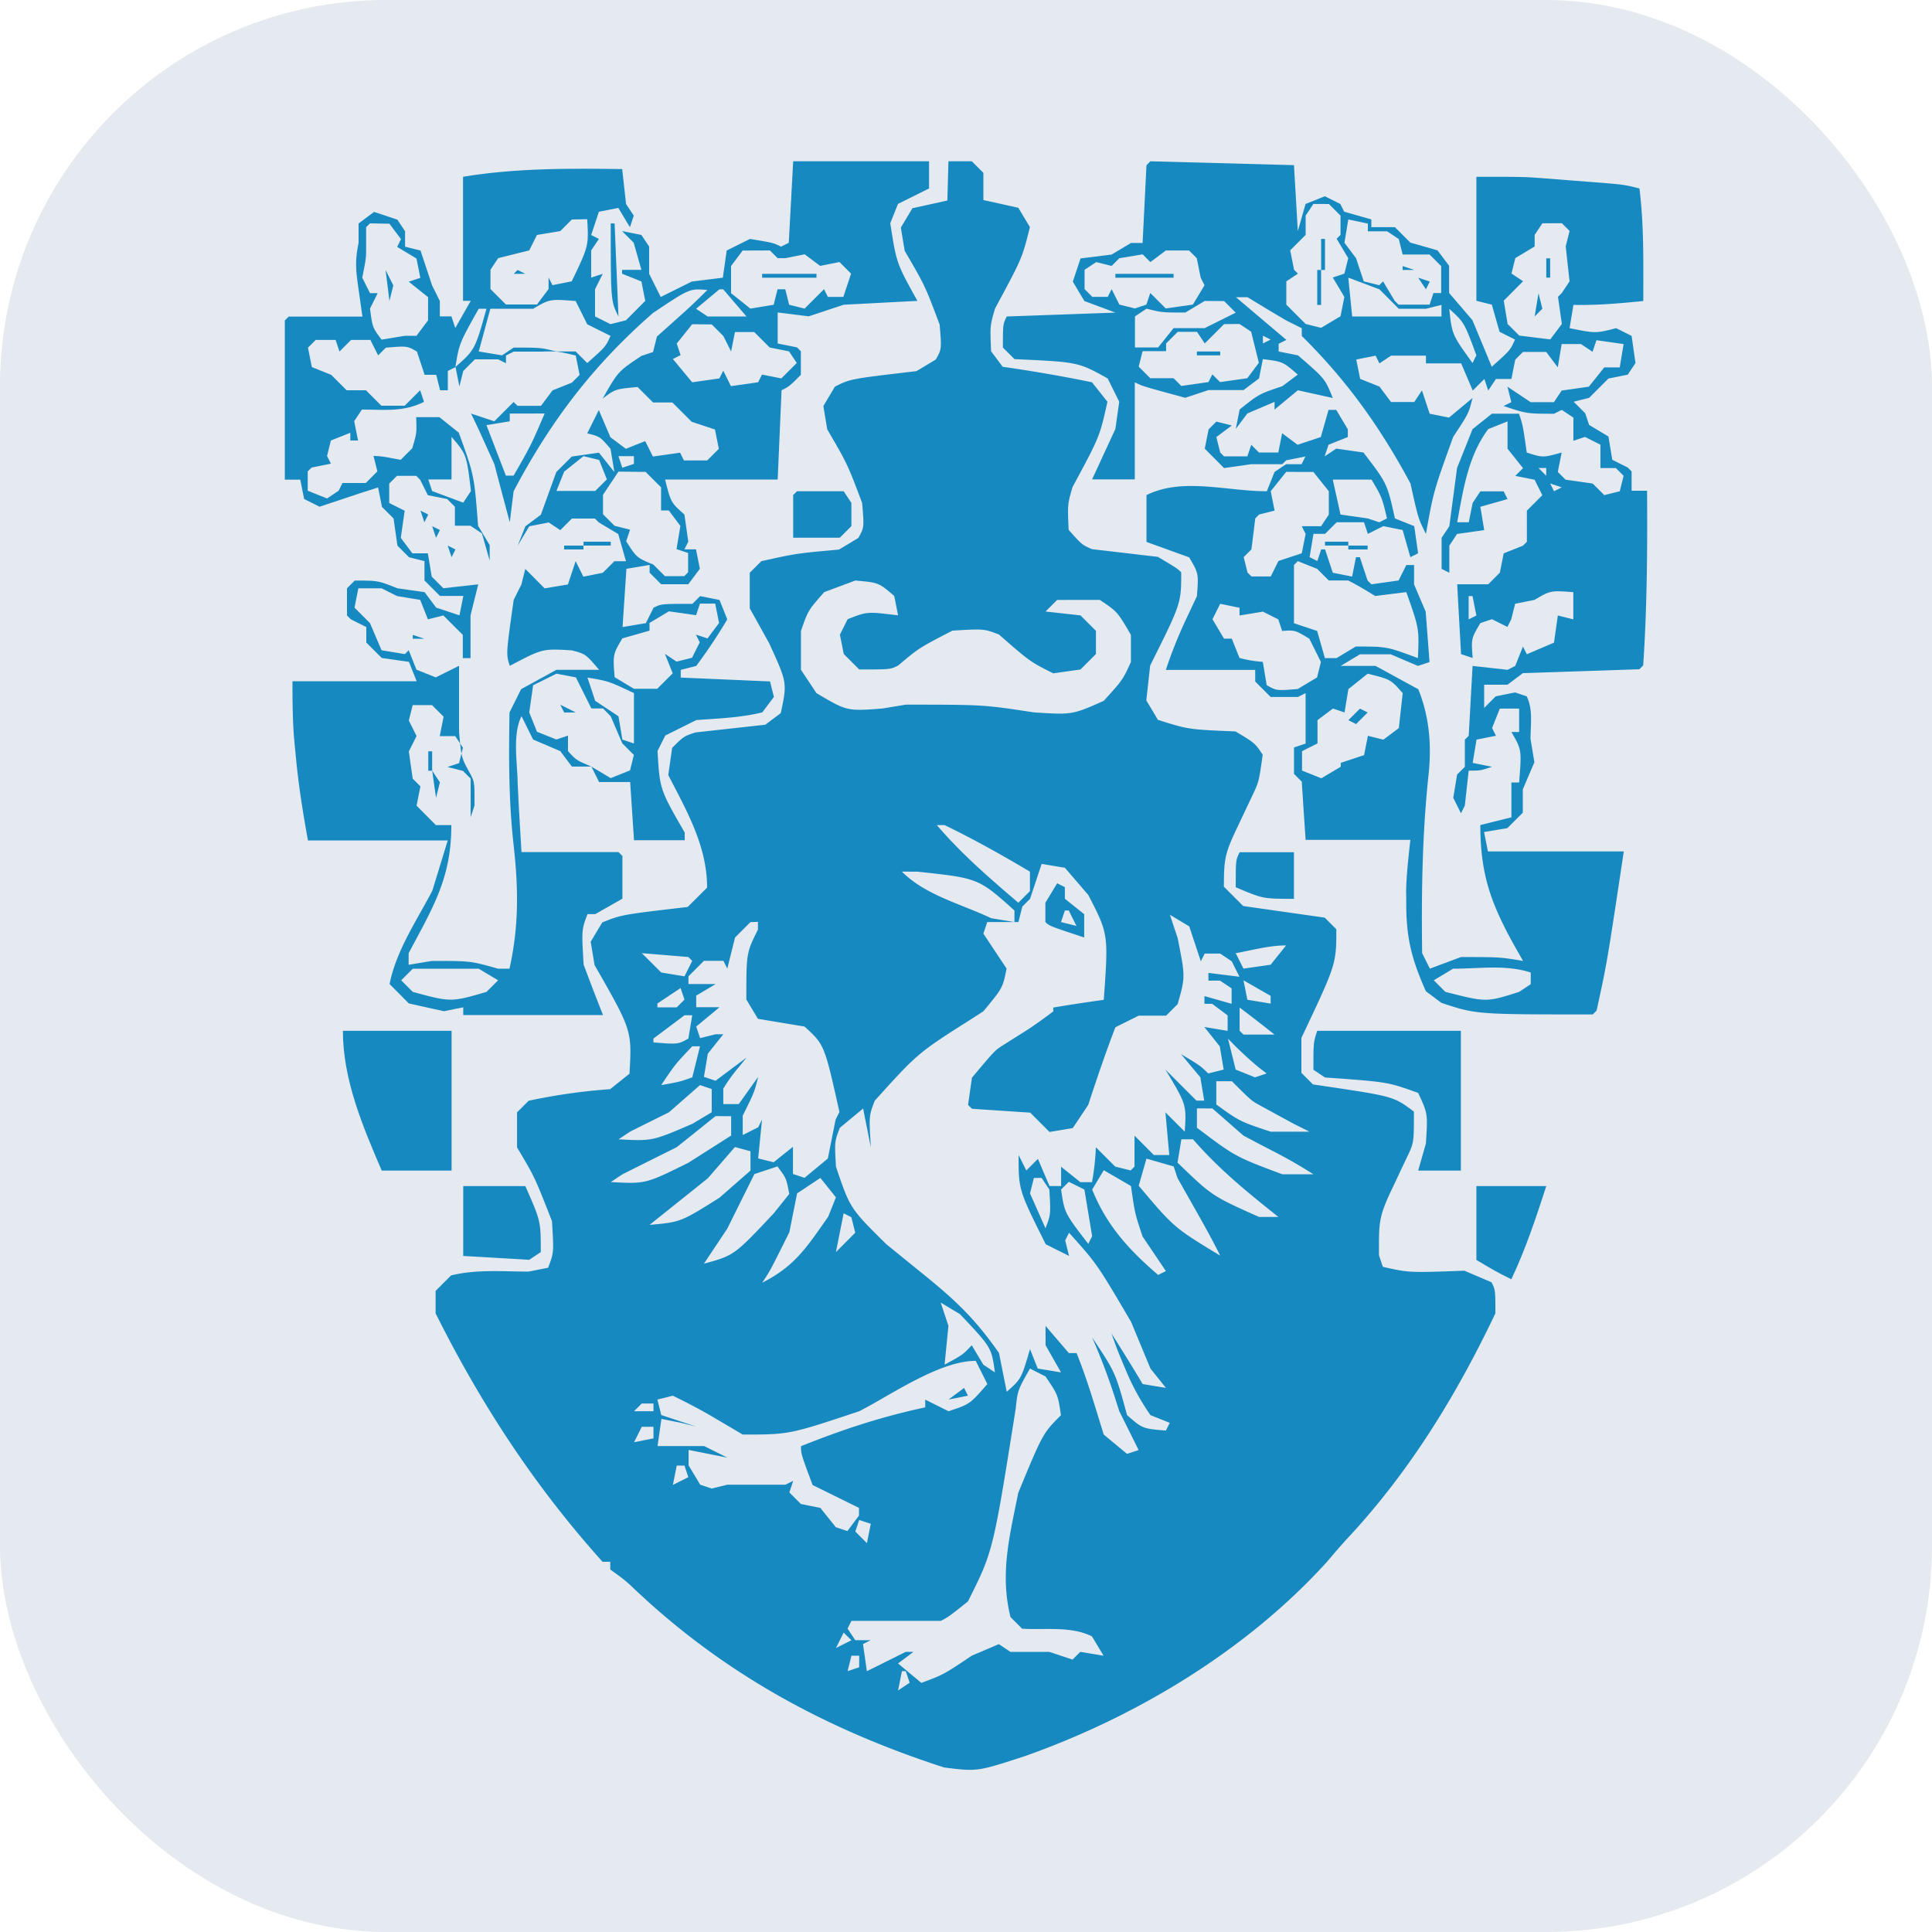 <svg id="Layer_1" data-name="Layer 1" xmlns="http://www.w3.org/2000/svg" viewBox="0 0 1000 1000"><defs><style>.cls-1{fill:#e5e9f0;}.cls-2{fill:#1789c1;}</style></defs><rect class="cls-1" width="1000" height="1000" rx="199.9"/><path class="cls-2" d="M541.16,724.43l2,8Z" transform="translate(0)"/><path class="cls-2" d="M499,718.4l2,4-10.05,2Z" transform="translate(0)"/><path class="cls-2" d="M764.18,613.92h36.17c-5.35,16.5-10.66,32.55-18.08,48.22-8-4-8-4-18.09-10Z" transform="translate(0)"/><path class="cls-2" d="M239.77,613.92h32.14c8,18.09,8,18.09,8,34.16l-6,4-34.15-2Z" transform="translate(0)"/><path class="cls-2" d="M681.8,533.55h74.35v72.34h-22.1l4-14.07c1-15.39,1-15.39-4-26.12-15.71-5.7-15.71-5.7-48.23-8l-6-4C679.8,539.58,679.8,539.58,681.8,533.55Z" transform="translate(0)"/><path class="cls-2" d="M177.48,533.55h56.26v72.34H197.57C187.74,582.94,177.48,558.87,177.48,533.55Z" transform="translate(0)"/><path class="cls-2" d="M547.18,457.2l4,2v6l10,8v12.06c-18.08-6-18.08-6-20.09-8v-10Zm4,14.06-2,6,8,2-4-8Z" transform="translate(0)"/><path class="cls-2" d="M641.62,441.13h28.13v24.11c-16.07,0-16.07,0-30.14-6C639.61,445.14,639.61,445.14,641.62,441.13Z" transform="translate(0)"/><path class="cls-2" d="M774.23,400.94l2,8Z" transform="translate(0)"/><path class="cls-2" d="M223.69,398.93l4,6-2,8Z" transform="translate(0)"/><path class="cls-2" d="M776.24,392.9l2,8Z" transform="translate(0)"/><path class="cls-2" d="M221.68,388.88h2v10.05h-2Z" transform="translate(0)"/><path class="cls-2" d="M685.82,384.87v0Z" transform="translate(0)"/><path class="cls-2" d="M778.25,382.86l2,8Z" transform="translate(0)"/><path class="cls-2" d="M703.91,366.78l4,2-6,6-4-2Z" transform="translate(0)"/><path class="cls-2" d="M290,364.77l8,4h-6Z" transform="translate(0)"/><path class="cls-2" d="M213.65,328.61l6,2h-6Z" transform="translate(0)"/><path class="cls-2" d="M707.93,284.4l8,2Z" transform="translate(0)"/><path class="cls-2" d="M697.88,282.39h10v2h-10Z" transform="translate(0)"/><path class="cls-2" d="M292,282.39h10v2H292Z" transform="translate(0)"/><path class="cls-2" d="M231.73,282.39l4,2-2,4Z" transform="translate(0)"/><path class="cls-2" d="M685.82,280.38h12.06v2H685.82Z" transform="translate(0)"/><path class="cls-2" d="M302.05,280.38h14.07v2H302.05Z" transform="translate(0)"/><path class="cls-2" d="M223.69,272.35l4,2-2,4Z" transform="translate(0)"/><path class="cls-2" d="M778.25,268.33v0Z" transform="translate(0)"/><path class="cls-2" d="M217.66,264.31l4,2-2,4Z" transform="translate(0)"/><path class="cls-2" d="M412.56,254.26h24.11l4,6v12.06l-6,6H410.55v-22.1Z" transform="translate(0)"/><path class="cls-2" d="M619.52,181.93h12.05v2H619.52Z" transform="translate(0)"/><path class="cls-2" d="M796.33,151.79l2,8-4,4Z" transform="translate(0)"/><path class="cls-2" d="M798.34,143.75l2,8Z" transform="translate(0)"/><path class="cls-2" d="M734.05,143.75l6,2-2,4Z" transform="translate(0)"/><path class="cls-2" d="M577.32,141.74h30.14v2H577.32Z" transform="translate(0)"/><path class="cls-2" d="M394.48,141.74h28.13v2H394.48Z" transform="translate(0)"/><path class="cls-2" d="M681.8,139.74h2v18.08h-2Z" transform="translate(0)"/><path class="cls-2" d="M267.9,139.74l4,2h-6Z" transform="translate(0)"/><path class="cls-2" d="M199.58,139.74l4,8-2,8Z" transform="translate(0)"/><path class="cls-2" d="M726,137.73l6,2h-6Z" transform="translate(0)"/><path class="cls-2" d="M800.35,133.71h2v10h-2Z" transform="translate(0)"/><path class="cls-2" d="M197.57,131.7l2,8Z" transform="translate(0)"/><path class="cls-2" d="M683.81,123.66h2v16.08h-2Z" transform="translate(0)"/><path class="cls-2" d="M316.12,115.62h2l2,48.23C316.12,155.81,316.12,155.81,316.12,115.62Z" transform="translate(0)"/><path class="cls-2" d="M595.41,83.48l74.34,2c1,16.91,1,16.91,2,34.16l4-14.06,10-4,8,4,2,4,14.06,4v4H722l8,8,14.06,4,6,8v14.06l12.06,14.07c3.31,7.95,6.63,15.91,10,24.11,9.52-8.46,9.52-8.46,12.06-14.07l-8-4c-1.33-4.64-2.65-9.28-4-14.06l-8-2V91.51c24.87,0,24.87,0,36.13.88l7.2.55,7.28.58,7.54.58c18.08,1.4,18.08,1.4,26.24,3.44,2.41,19.28,2,38.83,2,58.27-12.51,1.25-23.77,2.24-36.16,2-.67,4-1.33,8-2,12.05,13.43,2.72,13.43,2.72,24.11,0l8,4,2,14.07-4,6-10,2-10,10-8,2,6,6c.67,2,1.33,4,2,6l10,6c.66,4,1.33,8,2,12.06l8,4,2,2v10h8c.21,30.23,0,60.25-2,90.42l-2,2-60.27,2-8,6H768.2v12l6-6,10-2,6,2c3.37,6.75,2,14.65,2,22.11.67,4,1.33,7.95,2,12.05-2,4.64-4,9.28-6,14.07v12l-8,8-12.06,2c1,5,1,5,2,10.05h70.33c-8.63,57.41-8.63,57.41-14.07,82.38l-2,2c-60.28,0-60.28,0-78.36-6l-8-6c-7.25-16.32-10-26.91-10.17-44.08,0-2.59,0-5.17-.07-7.84.21-8.84,1.23-17.65,2.21-26.44H675.78c-1-14.92-1-14.92-2-30.14l-4-4V386.88l6-2V358.75l-4,2H657.69l-8-8v-6H603.44a232.58,232.58,0,0,1,10.3-25.87l3.28-7,2.5-5.29c.9-11.75.9-11.75-4-20.09l-22.1-8V256.27c18.58-9.29,41.51-2,62.28-2,1.33-3.31,2.66-6.63,4-10l6-4h8l2-4-10,2-2,2H647.65l-14.07,2-10-10.05,2-10,4-4,8,2-8,6,2,8,2,2h12.06l2-6,4,4h10c.67-3.31,1.33-6.63,2-10l8,6,12-4c1.33-4.64,2.66-9.28,4-14.06h4l6,10.05v4l-10,4-2,6,6-4,14.07,2C718,250.24,718,250.24,722,268.33l10,4c1,7,1,7,2,14.06l-4,2-4-14.06-10-2-8,4c-.67-2-1.33-4-2-6H691.85l-6,6h-6c-.67,4-1.33,7.95-2,12.05l4,2,2-6h2c1.33,4,2.66,8,4,12.06l10,2c.66-3.32,1.32-6.63,2-10.05h2c1.32,4,2.65,8,4,12.06l2,2,14.07-2,4-8h4v10.05l6,14.06c1,12.93,1,12.93,2,26.12l-6,2-14.07-6H703.91l-10,6h18.08l22.11,12.06c6,14.87,7,30,5.14,45.93-3.12,30.32-3.55,60.24-3.14,90.7l4,8,16.08-6c20.09,0,20.09,0,32.15,2-1.79-3.14-3.57-6.29-5.4-9.54-11.54-21.08-16.71-35.94-16.71-60.78l16.08-4V405h4c1.34-16.89,1.34-16.89-4-26.12h4V366.78h-10l-4,10.05,2,4-10.05,2-2,12.05,10,2c-6,2-6,2-12.05,2-.67,6-1.33,11.94-2,18.08l-2,4-4-8c1-6,1-6,2-12.06l4-4V382.86l2-2c.66-11.94,1.32-23.87,2-36.17l18.08,2,4-2,4-10.05c.66,1.33,1.32,2.66,2,4l14.06-6c.66-4.64,1.33-9.28,2-14.06l8,2V306.5c-11.76-.89-11.76-.89-20.1,4l-10,2c-.67,2.65-1.33,5.31-2,8-.66,1.33-1.33,2.65-2,4l-8-4-6,2c-4.76,8-4.76,8-4,18.08l-6-2c-1-17.9-1-17.9-2-36.16h16.07l6-6c.66-3.32,1.33-6.63,2-10l10-4,2-2V264.31l8-8c-1.32-2.65-2.65-5.3-4-8l-10-2,4-4-8-10.05V218.1l-10,4c-10.42,13.9-12.94,31.37-16.07,48.22h6c.66-3.32,1.32-6.63,2-10l4-6h12.06c.66,1.33,1.33,2.66,2,4l-14.07,4c.67,4,1.33,8,2,12.06l-14.06,2c-1.33,2-2.65,4-4,6v14.07l-4-2V278.37l4-6c1.33-10,2.65-19.89,4-30.14,2.65-6.63,5.3-13.26,8-20.09l10-8h14.07c2,6,2,6,4,20.09,8.33,2.69,8.33,2.69,18.08,0-.66,3.32-1.33,6.63-2,10.05l4,4,14.06,2,6,6,8-2c.66-2.65,1.32-5.3,2-8l-4-4h-8V230.15l-8-4-6,2v-12l-6-4-4,2c-14.06,0-14.06,0-26.12-4l4-2c-.66-2.65-1.33-5.3-2-8l12,8h12.06l4-6,14.06-2c2.66-3.31,5.31-6.63,8-10h8c.66-4,1.32-8,2-12.06l-14.07-2c-.66,2-1.32,4-2,6l-6-4h-10c-.66,4-1.33,8-2,12.06l-6-8H788.3l-4,4c-.67,3.31-1.33,6.63-2,10h-8l-4,6c-.66-2-1.32-4-2-6l-6,6-6-14.06H738.06v-4H720l-6,4-2-4-10,2,2,10,10,4,6,8H732l4-6,4,12.06,10,2L762.18,206c-2,8-2,8-10,20.09C742,254.32,742,254.32,738.06,276.37c-4-8-4-8-8-26.13-15.75-29.24-32.81-53.16-56.26-76.35v-4l-8-4q-5.29-3.11-10.55-6.28l-5.43-3.28-4.11-2.5h-6l26.12,22.1-4,2v4l10,2C685.82,196,685.82,196,689.84,206l-18.08-4-12.06,10v-4l-14.06,6-6,8,2-10.05c10-8,10-8,22.1-12.06l8-6c-7.76-6.73-7.76-6.73-18.08-8l-2,10-8,6H625.55l-12.06,4c-22.1-6-22.1-6-26.12-8v50.24h-22.1l12.05-26.12,2-14.07-6-12.06c-15.24-8.49-15.24-8.49-48.22-10l-6-6c0-12.06,0-12.06,2-16.07l56.26-2-16.07-6c-3-5-3-5-6-10.05l4-12,16.07-2,10.05-6h6l2-40.19Zm84.39,22.1-4,6v10l-8,8c.66,3.31,1.33,6.63,2,10.05l2,2-6,4v12.06l10,10,8,2,10.05-6c.66-3.32,1.33-6.63,2-10l-6-10.05,6-2c.66-2.65,1.33-5.3,2-8l-6-10.05,2-2v-10l-6-6Zm18.08,8c-.66,4-1.33,8-2,12.06l6,8,4,12,8,2,2-2,6,10.05,2,2h16.07c.67-2,1.33-4,2-6h4V137.73l-6-6H726c-.66-2.65-1.33-5.31-2-8l-6-4h-10v-4Zm100.46,2-4,6v6l-10,6c-.67,2.65-1.33,5.3-2,8l6,4-10,10.05c.66,4,1.33,8,2,12.05l6,6,16.07,2,6-8c-.66-4.64-1.33-9.28-2-14.06l2-2,4-6c-.67-6-1.33-11.93-2-18.08.66-2.65,1.32-5.3,2-8l-4-4Zm-194.9,14.07-8,6-4-4-12.06,2-4,4-8-2-6,4v10l4,4h8l2-4,4,8,8,2,6-2,2-6,8,8,14.07-2,6-10-2-4-2-10-4-4Zm94.44,14.06c.66,6.63,1.32,13.26,2,20.1H746.1v-6l-8,2H724l-10-10.05Zm-74.34,12.06-10,6c-12.06,0-12.06,0-20.09-2l-6,4v16.07h12c2.66-3.31,5.31-6.63,8-10h16.08l16.07-8-6-6Zm126.58,4c1.45,13.44,1.45,13.44,12.06,28.13l2-4C757.9,166.89,757.9,166.89,750.12,159.83Zm-116.54,8-10,10-4-6h-10l-6,6v4H591.39l-2,8,6,6h12.05l4,4,14.07-2,2-4,4,4,14.07-2,6-8-4-16.08-6-4Zm20.1,6v4l4-2ZM764.18,188l2,4Zm32.15,54.25,4,4v-4Zm-130.6,2c-2.65,3.31-5.3,6.63-8,10l2,10.05-8,2-2,2-2,16.07-4,4,2,8,2,2h10l4-8,12.06-4c.66-3.31,1.32-6.63,2-10l-2-4h10c1.33-2,2.66-4,4-6V254.26l-8-10Zm24.11,4c1.33,6,2.65,11.93,4,18.08l14.07,2,6,2,4-2c-2.61-10.92-2.61-10.92-8-20.09Zm112.52,2c.66,1.33,1.33,2.66,2,4l4-2Zm-130.6,40.19-2,2v30.14l12,4c1.33,4.64,2.66,9.28,4,14.06h6l10-6c16.07,0,16.07,0,32.15,6,.67-15.31.67-15.31-6-34.16l-16.08,2-4.77-2.88c-3-1.82-6.12-3.57-9.29-5.15h-10l-6-6Zm88.41,18.08v12.06l4-2-2-10.05Zm-128.6,4-4,8,6,10.05h4c1.33,3.31,2.65,6.63,4,10a61.51,61.51,0,0,0,12.06,2l2,12.06c5.07,2.9,5.07,2.9,16.08,2l10-6,2-8-6-12.05c-7.44-4.47-7.44-4.47-14.07-4-.66-2-1.32-4-2-6l-8-4-12.06,2v-4Zm76.36,36.17c-3.32,2.65-6.64,5.3-10,8-.66,4-1.33,7.95-2,12.05l-6-2-8,6v12.06l-8,4v10.05l10,4,10.05-6v-2l12.06-4c.66-3.31,1.32-6.63,2-10l8,2,8-6c.66-6,1.33-11.94,2-18.08C719.83,351.67,719.83,351.67,707.93,348.7Zm44.2,152.7-10,6,6,6c21.19,5.42,21.19,5.42,38.18,0l6-4v-6C779.59,499.17,765.54,501.4,752.13,501.4Z" transform="translate(0)"/><path class="cls-2" d="M490.92,83.48H503l6,6v14.07l18.08,4,6,10c-4,16.08-4,16.08-18.08,42.2-2.58,8.93-2.58,8.93-2,22.1l6,8,5,.73c13.83,2.08,27.52,4.44,41.21,7.3l8,10.05c-4,18.08-4,18.08-18.08,44.2-2.58,8.93-2.58,8.93-2,22.11,6.87,7.72,6.87,7.72,12.06,10l34.15,4c10.05,6,10.05,6,12.06,8,0,16.07,0,16.07-16.07,48.22-.67,6-1.33,11.94-2,18.08,2,3.32,4,6.63,6,10.05,15.84,5,15.84,5,40.19,6,10,6,10,6,14.06,12.05-2,14.07-2,14.07-5.45,21.33l-4.47,9.44c-1.46,3.1-2.93,6.2-4.45,9.4-5.27,11.44-5.72,14.7-5.72,28.15l10,10,42.19,6,6,6c0,18.08,0,18.08-18.08,56.26v18.08l6,6,5.07.74c36.68,5.46,36.68,5.46,47.17,13.33,0,16.07,0,16.07-3.45,23.33-1.47,3.12-3,6.23-4.47,9.44s-2.93,6.2-4.45,9.4c-6,13.15-5.72,15.83-5.72,32.17.67,2,1.33,4,2,6,13.6,3.06,13.6,3.06,42.2,2l14.06,6c2,4,2,4,2,16.08-20.08,42.23-44.36,81.9-76.34,116.22-3.73,4-7.28,8.19-10.81,12.37-41.29,45.57-98.25,80-156,100.46-25,8.18-25,8.18-42.19,6-60.32-19.56-113.17-47.92-159.62-91.73-5.45-5.15-5.45-5.15-13.18-10.74v-4h-4c-35.23-39.23-62.87-81.54-86.4-128.59V668.17l8-8c13-3.26,26.77-2,40.18-2l10.05-2c3-7.83,3-7.83,2-24.11-8.93-22.83-8.93-22.83-18.08-38.18V575.75l6-6a306.09,306.09,0,0,1,42.2-6l10-8c1.29-22.4,1.29-22.4-18.08-56.26-.66-4-1.32-7.95-2-12.05,3-5,3-5,6-10,10-4,10-4,44.2-8l10.05-10c0-21.47-10.37-39.38-20.09-58.27.66-4.64,1.32-9.28,2-14.06,6-6,6-6,12.05-8l36.17-4,8-6c3.37-15.72,3.37-15.72-6-36.17-3.32-6-6.63-11.93-10.05-18.08V296.46l6-6c18.08-4,18.08-4,40.18-6l10-6c3.06-5.36,3.06-5.36,2-18.08-7.57-20.14-7.57-20.14-18.08-38.17-.67-4-1.33-8-2-12.06l6-10.05c8-4,8-4,42.19-8l10-6c3.05-5.37,3.05-5.37,2-18.09-7.57-20.14-7.57-20.14-18.09-38.17-1-6-1-6-2-12.06l6-10,18.08-4Zm-48.22,217-16.07,6c-8.37,9.47-8.37,9.47-12.06,20.1v20.09l8,12.06c15.77,9.38,15.77,9.38,34.16,8l12.05-2c40.19,0,40.19,0,66.31,4C555,370,555,370,571.3,362.76c9.83-10.86,9.83-10.86,14.06-20.09V328.61c-7-12-7-12-16.07-18.09H547.18l-6,6,18.08,2,8,8v12l-8,8-14.07,2c-12-6-12-6-28.13-20.09-7.82-3-7.82-3-24.11-2-17.26,8.93-17.26,8.93-28.13,18.08-4,2-4,2-20.09,2l-8-8-2-10,4-8c10.05-4,10.05-4,26.12-2l-2-10.05C454.78,301.54,454.78,301.54,442.7,300.48Zm42.2,126.58c12.94,15.1,27.12,27.32,42.19,40.19l6-6V451.17c-14.48-8.63-29-16.75-44.2-24.11Zm54.25,20.09-6,18.09-4,4c-.66,2.66-1.33,5.31-2,8H511c-.67,2-1.33,4-2,6l12,18.08c-2,10.05-2,10.05-12,22.11L503.49,527c-28.4,18-28.4,18-50.74,42.75-3,7.83-3,7.83-2,24.11-1.33-6.63-2.65-13.26-4-20.09l-12.06,10c-2.75,7.2-2.75,7.2-2,20.1,7.29,21.59,7.29,21.59,26.12,40.18l6.6,5.36,8.72,7.07c1.43,1.17,2.86,2.33,4.34,3.52,16.33,13.27,26.15,22.52,38.6,40.31,1.33,6.63,2.66,13.26,4,20.09,7.56-6.72,7.56-6.72,12.06-22.1l4,10.05,12.05,2-8-14.07v-10l12.05,14.06h4c3.55,8.86,6.48,17.64,9.29,26.75.9,2.89,1.8,5.79,2.72,8.77l2.06,6.68,12.05,10,6-2-10-20.09-1.54-4.78a325.52,325.52,0,0,0-12.52-33.4c12.05,18.09,12.05,18.09,18.08,40.19,8,7,8,7,20.09,8l2-4-10-4a123.15,123.15,0,0,1-12.94-23.74c-.91-2.16-1.82-4.33-2.75-6.56q-2.4-5.88-4.41-11.9c5.44,8.67,10.86,17.33,16.08,26.12l12.05,2-8-10c-3.32-8-6.63-15.92-10-24.11-17.62-30-17.62-30-32.15-46.22-.66,1.33-1.32,2.66-2,4,.67,2.65,1.33,5.31,2,8l-12.05-6c-14.07-28.13-14.07-28.13-14.07-46.21l4,8,6-6,6,14.06h6v-10l10,8h6a129.72,129.72,0,0,0,2-18.08l10,10,8,2,2-2V587.8c3.31,3.32,6.63,6.63,10,10.05h8c-.66-7.3-1.32-14.59-2-22.1l10,10c.9-14,.9-14-10-32.15l16.08,16.08h4c-1-6-1-6-2-12.06l-10-12c10,6,10,6,14.07,10l8-2c-1-6-1-6-2-12l-8-10.05,12.05,2v-8l-8-6h-4v-4l14.06,4v-8l-6-4h-6v-4l16.07,2-4-8-6-4h-8l-2,4-6-18.08-10-6,4,12.06c4,20.09,4,20.09,0,34.16l-6,6H589.38l-12.06,6c-5.1,13.27-9.63,26.69-14.06,40.19l-8,12-12.05,2-10-10-30.14-2-2-2,2-14.07C515,543.6,515,543.6,519.59,540.73l6-3.79,5.94-3.74c4.67-3.05,9.19-6.35,13.65-9.69v-2c8.7-1.49,17.39-2.77,26.13-4,2.44-34,2.44-34-8-54.25L551.2,449.16Zm-72.34,4c12.29,12.29,30.53,16.64,46.22,24.11l12.05,2v-6c-18.63-16.7-18.63-16.7-50.23-20.09Zm-78.36,26.12-8,8-4,16.07c-.67-1.32-1.33-2.65-2-4H364.34c-2.65,2.66-5.3,5.31-8,8v4h14.07l-10.05,6v6h12.06l-12.06,10c.67,2,1.33,4,2,6l8-2h4l-8,10.05c-.66,4-1.33,7.95-2,12l6,2,16.07-12-3.76,4.64a86.83,86.83,0,0,0-8.29,11.43v8h8l10.05-14.07c-2,8-2,8-8,20.1v10l8-4,2-4c-.66,6.64-1.33,13.27-2,20.1l8,2,10-8v14.06l6,2,12.06-10c1.32-6.63,2.65-13.26,4-20.1l2-4c-7.76-34.82-7.76-34.82-18.08-44.21l-24.11-4-6-10c0-24.11,0-24.11,6-36.17v-4Zm251.16,16.08,4,8,14.06-2c2.66-3.31,5.31-6.63,8-10C656.92,489.35,648.28,491.79,639.61,493.37Zm-307.42,0,10.05,10,12.05,2,4-8-2-2Zm311.44,14.06c.66,3.32,1.32,6.63,2,10.05l12.05,2v-4Zm-291.35,4-12,8v2h10l4-4C353.63,515.49,353,513.5,352.28,511.45ZM641.62,521.5v12l2,2H659.7C653.74,530.76,647.74,526.09,641.62,521.5Zm-287.33,4-16.07,12.06v2c12.72,1,12.72,1,18.08-2,.67-4,1.33-8,2-12.06Zm281.3,12.06c1.33,5.3,2.65,10.61,4,16.07l10,4,6-2-4.39-3.39A191.2,191.2,0,0,1,635.59,537.57Zm-277.28,4c-8.94,9.44-8.94,9.44-16.07,20.09,9.46-1.68,9.46-1.68,16.07-4,1.33-5.3,2.66-10.61,4-16.07Zm271.25,18.08v12.06c12.18,8.77,12.18,8.77,28.13,14.06h20.1l-8-4q-5.79-3.12-11.55-6.28l-6-3.28c-4.55-2.49-4.55-2.49-14.6-12.54Zm-267.23,2-16.07,14.07-20.1,10-6,4c17.47.92,17.47.92,38.17-8l10.05-6V563.69Zm257.19,12.06v10c19.88,15,19.88,15,44.2,24.11H679.8a245.17,245.17,0,0,0-21.48-12.3L650,591.18l-6.38-3.38-16.08-14.06Zm-249.15,4-20.09,16.07-28.13,14.06-6,4c17.95,1,17.95,1,40.18-10l22.11-14.07v-10Zm241.11,12c-.66,4-1.33,8-2,12.06,17.84,17.25,17.84,17.25,42.2,28.13h10l-4.35-3.49c-14.74-11.79-27.29-22.34-39.85-36.7Zm-231.07,4L366.35,609.9,336.21,634c16.14-1.46,16.14-1.46,36.17-14.06l16.07-14.06v-10Zm213,6c-1.33,4.64-2.66,9.28-4,14.06,18.3,21.69,18.3,21.69,42.19,36.17-4.18-8.37-8.71-16.47-13.31-24.61l-5-8.83-3.82-6.75c-.66-2-1.32-4-2-6Zm-190.88,4-12.06,4L376.4,636l-12.06,18.09C380,649.8,380,649.8,400.51,628l8-10C407,609.88,407,609.88,402.52,603.88Zm168.78,2-6,10c7.44,18.62,19.19,31.38,34.15,44.21l4-2L591.39,640c-4-12-4-12-6-26.12Zm-36.17,4c-.66,2.66-1.33,5.31-2,8,2.65,6,5.3,11.94,8,18.08,2.75-7.19,2.75-7.19,2-20.09l-4-6Zm-110.51,0-12.06,8c-1.32,6.63-2.65,13.26-4,20.09-10,20.1-10,20.1-14.06,26.12,16.83-8.41,23.17-18.46,34.16-34.15,1.32-3.32,2.65-6.63,4-10Zm128.59,2-4,4c1.78,12.18,1.78,12.18,14.07,28.13l2-4c-1.33-7.95-2.65-15.91-4-24.11ZM436.67,628c-1.32,6.63-2.65,13.26-4,20.09l10-10.05c-.66-2.65-1.32-5.3-2-8Zm112.52,6,2,4Zm-6,2,2,4ZM486.91,674.2c1.32,4,2.65,8,4,12.06l-2,20.09c9.47-5.14,9.47-5.14,14.06-10.05l6,10.05,6,4c-1.79-12.92-1.79-12.92-18.09-30.14Zm-42.2,56.26c-36.17,12.06-36.17,12.06-60.28,12.06l-4.85-2.87-6.45-3.79-6.36-3.74c-6.07-3.46-12.22-6.63-18.5-9.7l-8,2,2,8,18.08,6-8-2-10-2c-.66,4.64-1.33,9.28-2,14.06h24.11l12.06,6-20.1-4v8l6,10,6,2,8-2h30.14l4-2c-.66,2-1.32,4-2,6l6,6,10.05,2,8,10,6,2,6-8v-4L420.6,768.64c-6-16.08-6-16.08-6-20.1,21.55-8.62,41.29-15.16,64.3-20.09v-4l12.05,6c11-3.62,11-3.62,20.1-14.07l-4-8-2-4C486.18,704.34,460.88,722.24,444.71,730.46Zm88.41-22.1c-6.36,11.19-6.36,11.19-7.43,21C514,803,514,803,501,828.91c-10.05,8-10.05,8-14.06,10.05H440.69l-2,4,4,6h8l-4,2,2,14.06L468.82,855h4l-8,6,12.06,10.05c11.45-4.24,11.45-4.24,26.12-14.07L517,851l6,4h20.1l12.05,4,4-4,12.06,2-6-10c-10.85-5.43-24.06-3.26-36.17-4l-6-6c-5.61-22.45-.42-42.1,4-64.3,12.73-30.8,12.73-30.8,22.1-40.18-1.51-10.5-1.51-10.5-8-20.09ZM332.19,726.44l-4,4h10.05v-4Zm0,12.06c-1.32,2.65-2.65,5.3-4,8l10.05-2v-6Zm18.09,20.09c-.67,3.31-1.33,6.63-2,10l8-4c-.66-2-1.32-4-2-6Zm94.43,28.13c-.66,2-1.32,4-2,6l6,6c.66-3.31,1.33-6.63,2-10Zm-8,58.27-4,8,8-4C439.37,847.68,438,846.35,436.67,845Zm4,12c-.66,2.66-1.32,5.31-2,8l6-2v-6Zm26.12,8c-.66,3.32-1.32,6.63-2,10l6-4c-.66-2-1.32-4-2-6Z" transform="translate(0)"/><path class="cls-2" d="M410.55,83.48h70.33V97.54l-16.08,8-4,10c3.22,20.71,3.22,20.71,14.06,40.19l-38.18,2-18.08,6-16.07-2v16.07l10,2,2,2V194c-6,6-6,6-10,8l-2,46.22H344.25c3,11.9,3,11.9,10,18.08,1,7,1,7,2,14.06l-2,4h6l2,10.05-6,8H342.24l-6-6v-4l-12,2c-.67,9.94-1.33,19.89-2,30.14l12.05-2,4-8c4-2,4-2,20.09-2,1.33-1.32,2.66-2.65,4-4l10.05,2c1.32,3.32,2.65,6.63,4,10.05a273,273,0,0,1-16.08,24.11l-8,2v4l46.22,2c.66,2.65,1.32,5.3,2,8l-6,8c-11.12,2.78-22.73,3.14-34.16,4l-16.07,8-4,8c1.15,19.84,1.15,19.84,14.06,42.2v4H328.17c-1-14.92-1-14.92-2-30.14H310.09c-1.33-2.65-2.65-5.31-4-8H296l-6-8-14.07-6-6-12.06c-4.75,9.5-2.17,23.74-2,34.16.53,12.07,1.26,24.11,2,36.17h50.23l2,2v22.11l-14.07,8h-4c-3.07,8.15-3.07,8.15-2,26.12,3.26,8.75,6.58,17.46,10.05,26.12H239.77v-4l-10.05,2-18.08-4-10-10.05c3.47-17.34,13.87-32.57,22.1-48.22,2.65-8.62,5.31-17.24,8-26.12H159.4c-2.68-14.73-4.9-28.65-6.28-43.45-.34-3.51-.68-7-1-10.63-.68-9.41-.74-18.87-.74-28.3h64.29c-1.32-3.32-2.65-6.63-4-10.05l-14.07-2-8-8v-8l-8-4-2-2V304.5l4-4c12.05,0,12.05,0,22.1,4l14.06,2,6,8,12.06,4c.66-3.32,1.32-6.63,2-10.05H227.71l-8-8V290.43l-8-2-6-6c-.66-4.64-1.33-9.28-2-14.06l-6-6c-.66-3.31-1.32-6.63-2-10.05L187.27,255l-21.85,7.28-8-4c-1-5-1-5-2-10h-8V165.86l2-2h38.18c-.67-4.65-1.33-9.29-2-14.07-1.38-9.66-2-14.29,0-24.11v-10l8-6,12.06,4,4,6v8l8,2,6,18.08c1.33,2.65,2.65,5.31,4,8v8h6c.66,2,1.32,4,2,6l8-14.06h-4V91.51c27.13-4.52,54.92-4.36,82.38-4,1,9,1,9,2,18.09l4,6c-.66,2-1.32,4-2,6l-6-10-10.05,2-4,12.05,4,2-4,6v14.06l6-2-4,8v14.07l8,4,8-2,10-10.05c-.66-3.32-1.32-6.63-2-10.05l-10-4v-2h10l-4-14.07-6-6,10,2,4,6v14.06l6,12.06,16.07-8,16.08-2,2-14.06,12.05-6c12.06,2,12.06,2,16.08,4l4-2ZM296,113.61l-6,6-12.06,2c-1.32,2.65-2.65,5.31-4,8l-16.07,4-4,6v10l8,8h16.07l6-8v-6l2,4,10-2c8.78-18.35,8.78-18.35,8-32.15Zm-104.49,2-2,2v10.05c0,6,0,6-2,16.07,1.32,2.66,2.65,5.31,4,8h4c-1.32,2.65-2.65,5.31-4,8,1.3,9.81,1.3,9.81,6,16.07l12.06-2h6l6-8V153.8l-10-8,6-2c-.66-3.31-1.32-6.63-2-10l-10-6c.66-1.33,1.32-2.65,2-4l-6-8Zm192.89,14.07-6,8v14.06l10,8,12.06-2,2-8h4l2,8,8,2,10.05-10.05,2,4h8l4-12.06-6-6-10,2-8-6-10,2h-4l-4-4Zm-12.05,20.09-12.06,10.05,6,4h20.09l-12.05-14.07Zm-96.45,10.05h-22.1l-6,22.1,12.06,2,6-4c14.06,0,14.06,0,22.1,2h10l6,6c9.52-8.46,9.52-8.46,12.06-14.07l-12.06-6-6-12.05C284.57,154.76,284.57,154.76,275.93,159.83Zm-28.13,0c-10.07,17.95-10.07,17.95-12.05,30.14,10.16-9,10.16-9,16.07-30.14Zm110.51,8-8,10,2,6-4,2,10,12.05,14.07-2,2-4,4,8,14.06-2,2-4,10,2,8-8-4-6-10-2-8-8h-10l-2,10.05-4-8-6-6Zm-20.09-6c-31,27-53.2,56.13-72.33,92.42-.67,5.31-1.33,10.61-2,16.08-2.65-9.95-5.31-19.89-8-30.14l-4.9-10.8-2.75-6.08c-1.42-3.1-2.88-6.19-4.41-9.24l12.06,4,10-10,2,2H280l6-8,10-4,4-4c-.66-3.32-1.32-6.64-2-10.05-9.65-2.27-9.65-2.27-18.08-2H265.89l-4,2v4l-4-2H245.79l-6,6c-.67,2.65-1.33,5.3-2,8-.67-3.31-1.33-6.63-2-10l-4,2v10h-4c-1-4-1-4-2-8h-6c-1.32-4-2.65-8-4-12.06-5.06-2.91-5.06-2.91-16.07-2l-4,4c-1.32-2.65-2.65-5.31-4-8h-10l-6,6c-.66-2-1.33-4-2-6H163.41l-4,4,2,10.05,10,4,8,8h10l8,8h12.06l8-8c.67,2,1.33,4,2,6-10.7,5.35-20.31,4-32.14,4l-4,6c.66,3.31,1.32,6.63,2,10h-4v-4l-10.05,4c-.66,2.66-1.33,5.31-2,8,.66,1.33,1.33,2.65,2,4l-10,2-2,2v10l10,4,6-4c.66-1.32,1.33-2.65,2-4h12.05l6-6c-.66-2.66-1.32-5.31-2-8,4.74,0,9.4,1.23,14.07,2l6-6c2.33-7.95,2.33-7.95,2-16.07h12.06l10,8c8,22.11,8,22.11,10,48.23l6,10v8c-1.33-4.64-2.65-9.28-4-14.06l-6-4h-8V262.3l-4-4-10-2c-1.32-2.65-2.65-5.3-4-8l-2-2h-10l-4,4v10.05l8,4c-.67,4.64-1.33,9.28-2,14.06l6,8h8c.67,4,1.33,8,2,12.06l6,6,18.08-2c-1.32,5.3-2.65,10.6-4,16.07v22.1h-4V328.61l-10.05-10.05-8,2c-1.32-3.32-2.65-6.63-4-10.05l-12-2-8-4h-12c-.67,3.31-1.33,6.63-2,10l8,8,6,14.06,12.06,2,2-2c1.32,3.32,2.65,6.63,4,10.05l10,4,12.06-6v34.16c1.16,13.43,1.16,13.43,6,22.1,2,4,2,4,2,16.07-.66,2-1.32,4-2,6V403l-4-4-8-2,6-2c1-4,1-4,2-8l-4-6h-8c.66-3.32,1.33-6.63,2-10.05l-6-6h-10c-.67,2.66-1.33,5.31-2,8l4,8-4,8c.66,4.65,1.32,9.29,2,14.07l4,4c-.66,3.31-1.32,6.63-2,10l10,10.05h8c0,27.14-9.09,41.91-22.1,66.31v6l12.05-2c20.09,0,20.09,0,34.16,4h6c5-22.49,4.61-42.3,2-65.17-2.46-22.52-2.38-44.82-2-67.44l6-12.05L288,346.69h22.1c-7-8.19-7-8.19-14.06-10.05-15.23-.95-15.23-.95-32.15,8-2-6-2-6,2-34.16,1.32-2.65,2.65-5.3,4-8l2-8,10,10.05,12.06-2c1.32-4,2.65-8,4-12.06l4,8,10.05-2,6-6h6l-4-14.06-10.05-6-2-2H296l-6,6-6-4-10.05,2-6,10,4-10,8-6,8-22.1,8-8,14.06-2,8,10.05c-1-6-1-6-2-12.06-5.43-6.33-5.43-6.33-12.06-8l6-12.05,6,14.06,8,6,10-4,4,8,14.06-2,2,4h12.06l6-6-2-10-12.06-4-10-10h-10l-8-8c-11.55,1.08-11.55,1.08-18.08,6,8-14.06,8-14.06,20.09-22.1l6-2c.66-2.65,1.33-5.3,2-8l4.18-3.74,5.49-4.92,5.44-4.88c3.76-3.42,7.41-7,11-10.57C357,149.3,357,149.3,338.22,161.84Zm-74.34,52.24v4l-12.06,2,10.05,26.12h4c9-15.67,9-15.67,16.07-32.15Zm-30.14,12v22.11H221.68c.67,2,1.33,4,2,6l16.08,6,4-6C241.49,235.26,241.49,235.26,233.74,226.13Zm68.31,10.05-10,8c-1.33,3.31-2.66,6.63-4,10h20.09l6-6-4-10.05Zm18.09,0c.66,2,1.32,4,2,6l6-2v-4Zm0,8-8,12v10.05l6,6,8,2-2,6c5.42,8.49,5.42,8.49,14.06,12.06l6,6h10l2-2v-10l-6-2,2-12-6-8h-4V252.25l-8-8Zm42.19,68.31-2,6-14.06-2-10.05,6v4l-14.06,4c-4.92,8.33-4.92,8.33-4,20.09l10,6h12.06c2.65-2.66,5.3-5.31,8-8-1.33-3.32-2.66-6.63-4-10.05l6,4,8-2,4-8-2-4,6,2,6-8-2-10.05ZM288,348.7l-12.06,6c-.66,4.64-1.32,9.28-2,14.06,1.33,3.32,2.66,6.63,4,10l10.05,4,6-2v8c4.23,4.66,4.23,4.66,12.05,8,3.36,2,6.72,4,10.05,6l10-4,2-8-6-6-6-14.07-4-4h-6l-8-16.07Zm16.07,2,4,12.05,12.06,8c.66,4,1.32,8,2,12.06l6,2V358.75C315,352.55,315,352.55,304.06,350.71ZM213.65,501.4l-6,6,6,6c19.78,5.36,19.78,5.36,38.17,0l6-6-10.05-6Z" transform="translate(0)"/></svg>